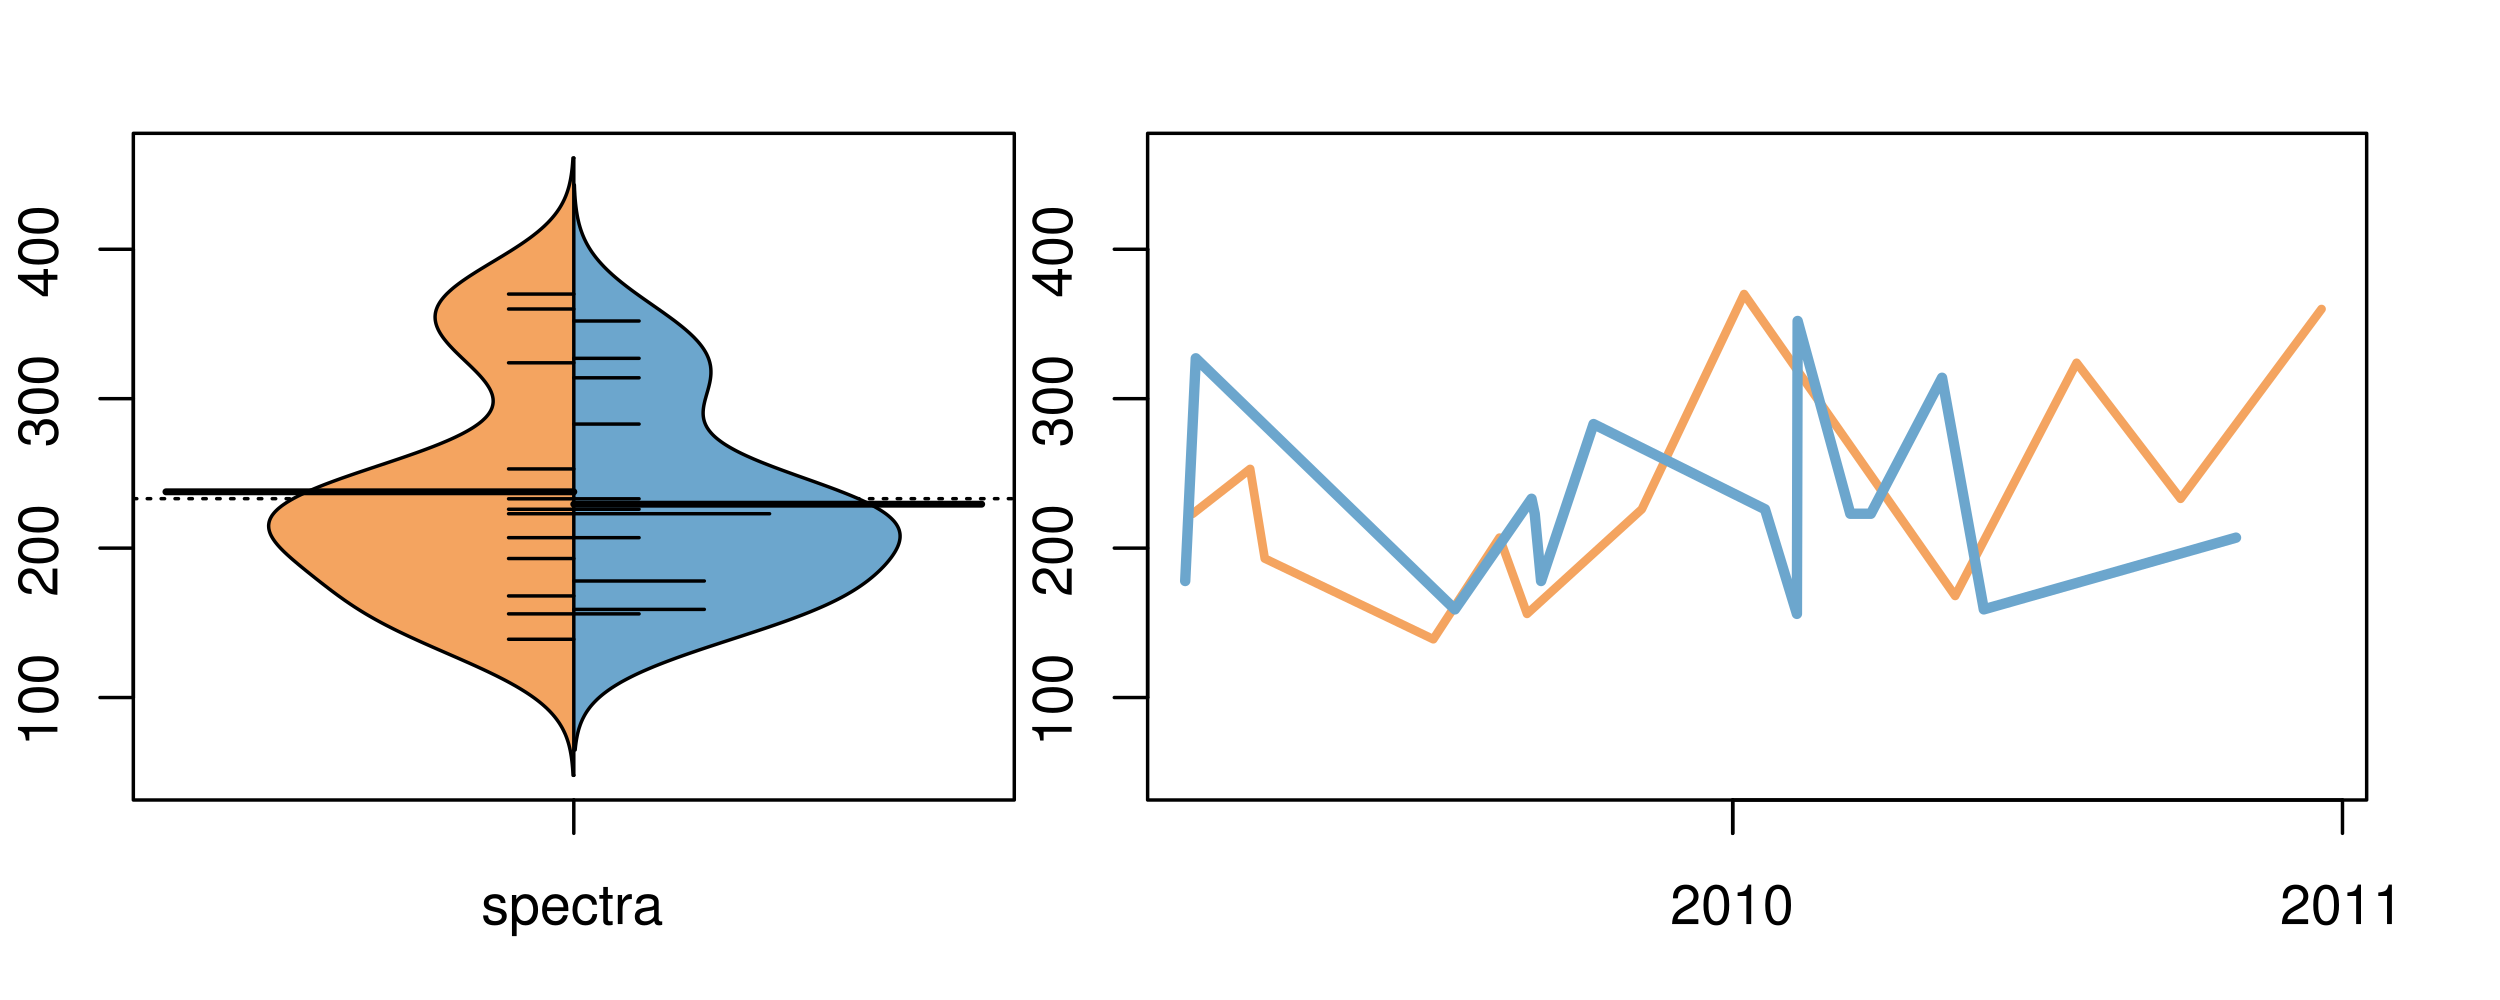 <?xml version="1.0" encoding="UTF-8"?>
<svg xmlns="http://www.w3.org/2000/svg" xmlns:xlink="http://www.w3.org/1999/xlink" width="540pt" height="216pt" viewBox="0 0 540 216" version="1.1">
<defs>
<g>
<symbol overflow="visible" id="glyph0-0">
<path style="stroke:none;" d="M -6.062 -3.109 L 0 -3.109 L 0 -4.156 L -8.516 -4.156 L -8.516 -3.469 C -7.203 -3.094 -7.016 -2.859 -6.812 -1.219 L -6.062 -1.219 Z M -6.062 -3.109 "/>
</symbol>
<symbol overflow="visible" id="glyph0-1">
<path style="stroke:none;" d="M -8.516 -3.297 C -8.516 -2.516 -8.156 -1.781 -7.578 -1.344 C -6.828 -0.797 -5.688 -0.516 -4.109 -0.516 C -1.25 -0.516 0.281 -1.469 0.281 -3.297 C 0.281 -5.094 -1.25 -6.078 -4.047 -6.078 C -5.703 -6.078 -6.797 -5.812 -7.578 -5.25 C -8.172 -4.812 -8.516 -4.109 -8.516 -3.297 Z M -7.578 -3.297 C -7.578 -4.438 -6.422 -5 -4.141 -5 C -1.734 -5 -0.594 -4.453 -0.594 -3.281 C -0.594 -2.156 -1.781 -1.594 -4.109 -1.594 C -6.438 -1.594 -7.578 -2.156 -7.578 -3.297 Z M -7.578 -3.297 "/>
</symbol>
<symbol overflow="visible" id="glyph0-2">
<path style="stroke:none;" d="M -1.047 -6.078 L -1.047 -1.594 C -1.734 -1.703 -2.188 -2.094 -2.797 -3.125 L -3.438 -4.328 C -4.094 -5.516 -4.969 -6.125 -6.016 -6.125 C -6.719 -6.125 -7.375 -5.844 -7.844 -5.344 C -8.297 -4.844 -8.516 -4.219 -8.516 -3.406 C -8.516 -2.328 -8.125 -1.531 -7.406 -1.062 C -6.953 -0.75 -6.422 -0.625 -5.562 -0.594 L -5.562 -1.656 C -6.125 -1.688 -6.484 -1.766 -6.75 -1.906 C -7.266 -2.188 -7.578 -2.734 -7.578 -3.375 C -7.578 -4.328 -6.906 -5.047 -5.984 -5.047 C -5.312 -5.047 -4.734 -4.656 -4.312 -3.906 L -3.688 -2.797 C -2.672 -1.016 -1.875 -0.5 0 -0.406 L 0 -6.078 Z M -1.047 -6.078 "/>
</symbol>
<symbol overflow="visible" id="glyph0-3">
<path style="stroke:none;" d="M -3.906 -2.656 L -3.906 -3.234 C -3.906 -4.391 -3.391 -4.984 -2.359 -4.984 C -1.297 -4.984 -0.656 -4.328 -0.656 -3.234 C -0.656 -2.078 -1.234 -1.516 -2.469 -1.438 L -2.469 -0.391 C -1.781 -0.438 -1.344 -0.547 -0.953 -0.75 C -0.141 -1.188 0.281 -2.031 0.281 -3.188 C 0.281 -4.938 -0.766 -6.078 -2.375 -6.078 C -3.453 -6.078 -4.062 -5.656 -4.406 -4.625 C -4.719 -5.422 -5.312 -5.812 -6.172 -5.812 C -7.625 -5.812 -8.516 -4.844 -8.516 -3.234 C -8.516 -1.516 -7.578 -0.594 -5.766 -0.562 L -5.766 -1.625 C -6.281 -1.625 -6.562 -1.688 -6.828 -1.812 C -7.297 -2.047 -7.578 -2.578 -7.578 -3.234 C -7.578 -4.172 -7.031 -4.734 -6.125 -4.734 C -5.531 -4.734 -5.172 -4.531 -4.984 -4.062 C -4.859 -3.766 -4.812 -3.391 -4.797 -2.656 Z M -3.906 -2.656 "/>
</symbol>
<symbol overflow="visible" id="glyph0-4">
<path style="stroke:none;" d="M -2.047 -3.922 L 0 -3.922 L 0 -4.984 L -2.047 -4.984 L -2.047 -6.234 L -2.984 -6.234 L -2.984 -4.984 L -8.516 -4.984 L -8.516 -4.203 L -3.156 -0.344 L -2.047 -0.344 Z M -2.984 -3.922 L -2.984 -1.266 L -6.703 -3.922 Z M -2.984 -3.922 "/>
</symbol>
<symbol overflow="visible" id="glyph0-5">
<path style="stroke:none;" d="M -8.75 -5.938 L -8.75 -4.938 L -5.5 -4.938 C -6.125 -4.531 -6.469 -3.859 -6.469 -3.016 C -6.469 -1.375 -5.156 -0.312 -3.156 -0.312 C -1.031 -0.312 0.281 -1.359 0.281 -3.047 C 0.281 -3.906 -0.047 -4.516 -0.828 -5.047 L 0 -5.047 L 0 -5.938 Z M -5.531 -3.188 C -5.531 -4.266 -4.578 -4.938 -3.078 -4.938 C -1.625 -4.938 -0.656 -4.25 -0.656 -3.188 C -0.656 -2.094 -1.625 -1.359 -3.094 -1.359 C -4.562 -1.359 -5.531 -2.094 -5.531 -3.188 Z M -5.531 -3.188 "/>
</symbol>
<symbol overflow="visible" id="glyph0-6">
<path style="stroke:none;" d="M -6.281 -3.094 L -6.281 -2.047 L -7.266 -2.047 C -7.688 -2.047 -7.906 -2.297 -7.906 -2.75 C -7.906 -2.828 -7.906 -2.875 -7.891 -3.094 L -8.719 -3.094 C -8.766 -2.875 -8.781 -2.734 -8.781 -2.531 C -8.781 -1.609 -8.25 -1.062 -7.359 -1.062 L -6.281 -1.062 L -6.281 -0.219 L -5.469 -0.219 L -5.469 -1.062 L 0 -1.062 L 0 -2.047 L -5.469 -2.047 L -5.469 -3.094 Z M -6.281 -3.094 "/>
</symbol>
<symbol overflow="visible" id="glyph0-7">
<path style="stroke:none;" d="M 1.516 -6.938 L 1.516 0.266 L 2.109 0.266 L 2.109 -6.938 Z M 1.516 -6.938 "/>
</symbol>
<symbol overflow="visible" id="glyph0-8">
<path style="stroke:none;" d="M -6.469 -3.266 C -6.469 -1.5 -5.203 -0.438 -3.094 -0.438 C -0.984 -0.438 0.281 -1.484 0.281 -3.281 C 0.281 -5.047 -0.984 -6.125 -3.047 -6.125 C -5.219 -6.125 -6.469 -5.078 -6.469 -3.266 Z M -5.547 -3.281 C -5.547 -4.406 -4.625 -5.078 -3.062 -5.078 C -1.578 -5.078 -0.641 -4.375 -0.641 -3.281 C -0.641 -2.156 -1.578 -1.469 -3.094 -1.469 C -4.609 -1.469 -5.547 -2.156 -5.547 -3.281 Z M -5.547 -3.281 "/>
</symbol>
<symbol overflow="visible" id="glyph0-9">
<path style="stroke:none;" d="M -8.75 -1.828 L -8.75 -0.812 L 0 -0.812 L 0 -1.828 Z M -8.75 -1.828 "/>
</symbol>
<symbol overflow="visible" id="glyph0-10">
<path style="stroke:none;" d="M -1.25 -2.297 L -1.25 -1.047 L 0 -1.047 L 0 -2.297 Z M -1.25 -2.297 "/>
</symbol>
<symbol overflow="visible" id="glyph0-11">
<path style="stroke:none;" d="M -8.516 -5.719 L -8.516 -1.312 L -3.875 -0.688 L -3.875 -1.656 C -4.469 -2.141 -4.672 -2.562 -4.672 -3.219 C -4.672 -4.359 -3.891 -5.078 -2.625 -5.078 C -1.406 -5.078 -0.656 -4.375 -0.656 -3.219 C -0.656 -2.297 -1.125 -1.734 -2.094 -1.469 L -2.094 -0.422 C -1.391 -0.562 -1.062 -0.688 -0.75 -0.938 C -0.094 -1.422 0.281 -2.281 0.281 -3.234 C 0.281 -4.953 -0.969 -6.156 -2.766 -6.156 C -4.453 -6.156 -5.609 -5.047 -5.609 -3.406 C -5.609 -2.812 -5.453 -2.328 -5.094 -1.844 L -7.469 -2.172 L -7.469 -5.719 Z M -8.516 -5.719 "/>
</symbol>
<symbol overflow="visible" id="glyph0-12">
<path style="stroke:none;" d="M 0 -3.422 L -6.281 -5.828 L -6.281 -4.703 L -1.188 -2.922 L -6.281 -1.25 L -6.281 -0.125 L 0 -2.328 Z M 0 -3.422 "/>
</symbol>
<symbol overflow="visible" id="glyph0-13">
<path style="stroke:none;" d="M -0.594 -6.422 C -0.562 -6.312 -0.562 -6.266 -0.562 -6.203 C -0.562 -5.859 -0.75 -5.656 -1.062 -5.656 L -4.75 -5.656 C -5.875 -5.656 -6.469 -4.844 -6.469 -3.297 C -6.469 -2.391 -6.203 -1.625 -5.734 -1.219 C -5.406 -0.922 -5.047 -0.797 -4.422 -0.781 L -4.422 -1.781 C -5.203 -1.875 -5.547 -2.328 -5.547 -3.266 C -5.547 -4.156 -5.203 -4.672 -4.609 -4.672 L -4.344 -4.672 C -3.922 -4.672 -3.75 -4.422 -3.641 -3.625 C -3.469 -2.203 -3.422 -1.984 -3.266 -1.609 C -2.969 -0.875 -2.406 -0.5 -1.578 -0.5 C -0.438 -0.5 0.281 -1.297 0.281 -2.562 C 0.281 -3.359 0 -4 -0.641 -4.703 C -0.016 -4.781 0.281 -5.094 0.281 -5.734 C 0.281 -5.938 0.25 -6.094 0.172 -6.422 Z M -1.984 -4.672 C -1.641 -4.672 -1.438 -4.578 -1.156 -4.266 C -0.797 -3.859 -0.594 -3.375 -0.594 -2.781 C -0.594 -2 -0.969 -1.547 -1.609 -1.547 C -2.266 -1.547 -2.609 -1.984 -2.766 -3.062 C -2.906 -4.109 -2.953 -4.328 -3.109 -4.672 Z M -1.984 -4.672 "/>
</symbol>
<symbol overflow="visible" id="glyph0-14">
<path style="stroke:none;" d="M 0 -5.781 L -6.281 -5.781 L -6.281 -4.781 L -2.719 -4.781 C -1.438 -4.781 -0.594 -4.109 -0.594 -3.078 C -0.594 -2.281 -1.078 -1.781 -1.844 -1.781 L -6.281 -1.781 L -6.281 -0.781 L -1.438 -0.781 C -0.391 -0.781 0.281 -1.562 0.281 -2.781 C 0.281 -3.703 -0.047 -4.297 -0.875 -4.891 L 0 -4.891 Z M 0 -5.781 "/>
</symbol>
<symbol overflow="visible" id="glyph0-15">
<path style="stroke:none;" d="M -2.812 -6.156 C -3.766 -6.156 -4.344 -6.078 -4.812 -5.906 C -5.844 -5.5 -6.469 -4.531 -6.469 -3.359 C -6.469 -1.609 -5.125 -0.484 -3.062 -0.484 C -1 -0.484 0.281 -1.578 0.281 -3.344 C 0.281 -4.781 -0.547 -5.766 -1.906 -6.031 L -1.906 -5.016 C -1.078 -4.734 -0.641 -4.172 -0.641 -3.375 C -0.641 -2.734 -0.938 -2.203 -1.469 -1.859 C -1.828 -1.625 -2.188 -1.531 -2.812 -1.531 Z M -3.625 -1.547 C -4.781 -1.625 -5.547 -2.344 -5.547 -3.344 C -5.547 -4.328 -4.734 -5.094 -3.703 -5.094 C -3.672 -5.094 -3.641 -5.094 -3.625 -5.078 Z M -3.625 -1.547 "/>
</symbol>
<symbol overflow="visible" id="glyph1-0">
<path style="stroke:none;" d="M 5.25 -4.531 C 5.25 -5.766 4.422 -6.469 2.969 -6.469 C 1.516 -6.469 0.562 -5.719 0.562 -4.547 C 0.562 -3.562 1.062 -3.094 2.562 -2.734 L 3.484 -2.516 C 4.188 -2.344 4.469 -2.094 4.469 -1.625 C 4.469 -1.047 3.875 -0.641 3 -0.641 C 2.453 -0.641 2 -0.797 1.75 -1.062 C 1.594 -1.25 1.531 -1.422 1.469 -1.875 L 0.406 -1.875 C 0.453 -0.422 1.266 0.281 2.922 0.281 C 4.5 0.281 5.516 -0.5 5.516 -1.719 C 5.516 -2.656 4.984 -3.172 3.734 -3.469 L 2.766 -3.703 C 1.953 -3.891 1.609 -4.156 1.609 -4.594 C 1.609 -5.172 2.125 -5.547 2.938 -5.547 C 3.75 -5.547 4.172 -5.203 4.203 -4.531 Z M 5.25 -4.531 "/>
</symbol>
<symbol overflow="visible" id="glyph1-1">
<path style="stroke:none;" d="M 0.641 2.609 L 1.656 2.609 L 1.656 -0.656 C 2.188 -0.016 2.766 0.281 3.594 0.281 C 5.203 0.281 6.281 -1.031 6.281 -3.031 C 6.281 -5.141 5.25 -6.469 3.578 -6.469 C 2.719 -6.469 2.047 -6.078 1.578 -5.344 L 1.578 -6.281 L 0.641 -6.281 Z M 3.406 -5.531 C 4.516 -5.531 5.234 -4.562 5.234 -3.062 C 5.234 -1.625 4.5 -0.656 3.406 -0.656 C 2.359 -0.656 1.656 -1.625 1.656 -3.094 C 1.656 -4.578 2.359 -5.531 3.406 -5.531 Z M 3.406 -5.531 "/>
</symbol>
<symbol overflow="visible" id="glyph1-2">
<path style="stroke:none;" d="M 6.156 -2.812 C 6.156 -3.766 6.078 -4.344 5.906 -4.812 C 5.5 -5.844 4.531 -6.469 3.359 -6.469 C 1.609 -6.469 0.484 -5.125 0.484 -3.062 C 0.484 -1 1.578 0.281 3.344 0.281 C 4.781 0.281 5.766 -0.547 6.031 -1.906 L 5.016 -1.906 C 4.734 -1.078 4.172 -0.641 3.375 -0.641 C 2.734 -0.641 2.203 -0.938 1.859 -1.469 C 1.625 -1.828 1.531 -2.188 1.531 -2.812 Z M 1.547 -3.625 C 1.625 -4.781 2.344 -5.547 3.344 -5.547 C 4.328 -5.547 5.094 -4.734 5.094 -3.703 C 5.094 -3.672 5.094 -3.641 5.078 -3.625 Z M 1.547 -3.625 "/>
</symbol>
<symbol overflow="visible" id="glyph1-3">
<path style="stroke:none;" d="M 5.656 -4.172 C 5.609 -4.781 5.469 -5.188 5.234 -5.531 C 4.797 -6.125 4.047 -6.469 3.172 -6.469 C 1.469 -6.469 0.375 -5.125 0.375 -3.031 C 0.375 -1.016 1.453 0.281 3.156 0.281 C 4.656 0.281 5.609 -0.625 5.719 -2.156 L 4.719 -2.156 C 4.547 -1.156 4.031 -0.641 3.188 -0.641 C 2.078 -0.641 1.422 -1.547 1.422 -3.031 C 1.422 -4.609 2.062 -5.547 3.156 -5.547 C 4 -5.547 4.531 -5.047 4.641 -4.172 Z M 5.656 -4.172 "/>
</symbol>
<symbol overflow="visible" id="glyph1-4">
<path style="stroke:none;" d="M 3.047 -6.281 L 2.016 -6.281 L 2.016 -8.016 L 1.016 -8.016 L 1.016 -6.281 L 0.172 -6.281 L 0.172 -5.469 L 1.016 -5.469 L 1.016 -0.719 C 1.016 -0.078 1.453 0.281 2.234 0.281 C 2.469 0.281 2.719 0.25 3.047 0.188 L 3.047 -0.641 C 2.922 -0.609 2.766 -0.594 2.562 -0.594 C 2.141 -0.594 2.016 -0.719 2.016 -1.156 L 2.016 -5.469 L 3.047 -5.469 Z M 3.047 -6.281 "/>
</symbol>
<symbol overflow="visible" id="glyph1-5">
<path style="stroke:none;" d="M 0.828 -6.281 L 0.828 0 L 1.844 0 L 1.844 -3.266 C 1.844 -4.156 2.062 -4.75 2.547 -5.094 C 2.859 -5.328 3.156 -5.406 3.859 -5.406 L 3.859 -6.438 C 3.688 -6.453 3.594 -6.469 3.469 -6.469 C 2.812 -6.469 2.328 -6.078 1.75 -5.141 L 1.75 -6.281 Z M 0.828 -6.281 "/>
</symbol>
<symbol overflow="visible" id="glyph1-6">
<path style="stroke:none;" d="M 6.422 -0.594 C 6.312 -0.562 6.266 -0.562 6.203 -0.562 C 5.859 -0.562 5.656 -0.75 5.656 -1.062 L 5.656 -4.75 C 5.656 -5.875 4.844 -6.469 3.297 -6.469 C 2.391 -6.469 1.625 -6.203 1.219 -5.734 C 0.922 -5.406 0.797 -5.047 0.781 -4.422 L 1.781 -4.422 C 1.875 -5.203 2.328 -5.547 3.266 -5.547 C 4.156 -5.547 4.672 -5.203 4.672 -4.609 L 4.672 -4.344 C 4.672 -3.922 4.422 -3.75 3.625 -3.641 C 2.203 -3.469 1.984 -3.422 1.609 -3.266 C 0.875 -2.969 0.5 -2.406 0.5 -1.578 C 0.5 -0.438 1.297 0.281 2.562 0.281 C 3.359 0.281 4 0 4.703 -0.641 C 4.781 -0.016 5.094 0.281 5.734 0.281 C 5.938 0.281 6.094 0.25 6.422 0.172 Z M 4.672 -1.984 C 4.672 -1.641 4.578 -1.438 4.266 -1.156 C 3.859 -0.797 3.375 -0.594 2.781 -0.594 C 2 -0.594 1.547 -0.969 1.547 -1.609 C 1.547 -2.266 1.984 -2.609 3.062 -2.766 C 4.109 -2.906 4.328 -2.953 4.672 -3.109 Z M 4.672 -1.984 "/>
</symbol>
<symbol overflow="visible" id="glyph1-7">
<path style="stroke:none;" d="M 6.078 -1.047 L 1.594 -1.047 C 1.703 -1.734 2.094 -2.188 3.125 -2.797 L 4.328 -3.438 C 5.516 -4.094 6.125 -4.969 6.125 -6.016 C 6.125 -6.719 5.844 -7.375 5.344 -7.844 C 4.844 -8.297 4.219 -8.516 3.406 -8.516 C 2.328 -8.516 1.531 -8.125 1.062 -7.406 C 0.75 -6.953 0.625 -6.422 0.594 -5.562 L 1.656 -5.562 C 1.688 -6.125 1.766 -6.484 1.906 -6.75 C 2.188 -7.266 2.734 -7.578 3.375 -7.578 C 4.328 -7.578 5.047 -6.906 5.047 -5.984 C 5.047 -5.312 4.656 -4.734 3.906 -4.312 L 2.797 -3.688 C 1.016 -2.672 0.5 -1.875 0.406 0 L 6.078 0 Z M 6.078 -1.047 "/>
</symbol>
<symbol overflow="visible" id="glyph1-8">
<path style="stroke:none;" d="M 3.297 -8.516 C 2.516 -8.516 1.781 -8.156 1.344 -7.578 C 0.797 -6.828 0.516 -5.688 0.516 -4.109 C 0.516 -1.25 1.469 0.281 3.297 0.281 C 5.094 0.281 6.078 -1.25 6.078 -4.047 C 6.078 -5.703 5.812 -6.797 5.25 -7.578 C 4.812 -8.172 4.109 -8.516 3.297 -8.516 Z M 3.297 -7.578 C 4.438 -7.578 5 -6.422 5 -4.141 C 5 -1.734 4.453 -0.594 3.281 -0.594 C 2.156 -0.594 1.594 -1.781 1.594 -4.109 C 1.594 -6.438 2.156 -7.578 3.297 -7.578 Z M 3.297 -7.578 "/>
</symbol>
<symbol overflow="visible" id="glyph1-9">
<path style="stroke:none;" d="M 3.109 -6.062 L 3.109 0 L 4.156 0 L 4.156 -8.516 L 3.469 -8.516 C 3.094 -7.203 2.859 -7.016 1.219 -6.812 L 1.219 -6.062 Z M 3.109 -6.062 "/>
</symbol>
</g>
<clipPath id="clip1">
  <path d="M 28.801 28.801 L 220.086 28.801 L 220.086 173.801 L 28.801 173.801 Z M 28.801 28.801 "/>
</clipPath>
<clipPath id="clip2">
  <path d="M 247.887 28.801 L 512.199 28.801 L 512.199 173.801 L 247.887 173.801 Z M 247.887 28.801 "/>
</clipPath>
<clipPath id="clip3">
  <path d="M 233.484 14.398 L 526.598 14.398 L 526.598 188.199 L 233.484 188.199 Z M 233.484 14.398 "/>
</clipPath>
<clipPath id="clip4">
  <path d="M 247.887 28.801 L 512.199 28.801 L 512.199 173.801 L 247.887 173.801 Z M 247.887 28.801 "/>
</clipPath>
</defs>
<g id="surface971">
<path style="fill:none;stroke-width:0.75;stroke-linecap:round;stroke-linejoin:round;stroke:rgb(0%,0%,0%);stroke-opacity:1;stroke-miterlimit:10;" d="M 28.801 172.801 L 219.086 172.801 L 219.086 28.801 L 28.801 28.801 L 28.801 172.801 "/>
<path style="fill:none;stroke-width:0.75;stroke-linecap:round;stroke-linejoin:round;stroke:rgb(0%,0%,0%);stroke-opacity:1;stroke-miterlimit:10;" d="M 28.801 150.668 L 28.801 53.84 "/>
<path style="fill:none;stroke-width:0.75;stroke-linecap:round;stroke-linejoin:round;stroke:rgb(0%,0%,0%);stroke-opacity:1;stroke-miterlimit:10;" d="M 28.801 150.668 L 21.602 150.668 "/>
<path style="fill:none;stroke-width:0.75;stroke-linecap:round;stroke-linejoin:round;stroke:rgb(0%,0%,0%);stroke-opacity:1;stroke-miterlimit:10;" d="M 28.801 118.391 L 21.602 118.391 "/>
<path style="fill:none;stroke-width:0.75;stroke-linecap:round;stroke-linejoin:round;stroke:rgb(0%,0%,0%);stroke-opacity:1;stroke-miterlimit:10;" d="M 28.801 86.113 L 21.602 86.113 "/>
<path style="fill:none;stroke-width:0.75;stroke-linecap:round;stroke-linejoin:round;stroke:rgb(0%,0%,0%);stroke-opacity:1;stroke-miterlimit:10;" d="M 28.801 53.84 L 21.602 53.84 "/>
<g style="fill:rgb(0%,0%,0%);fill-opacity:1;">
  <use xlink:href="#glyph0-0" x="12.396" y="161.168"/>
  <use xlink:href="#glyph0-1" x="12.396" y="154.496"/>
  <use xlink:href="#glyph0-1" x="12.396" y="147.824"/>
</g>
<g style="fill:rgb(0%,0%,0%);fill-opacity:1;">
  <use xlink:href="#glyph0-2" x="12.396" y="128.891"/>
  <use xlink:href="#glyph0-1" x="12.396" y="122.219"/>
  <use xlink:href="#glyph0-1" x="12.396" y="115.547"/>
</g>
<g style="fill:rgb(0%,0%,0%);fill-opacity:1;">
  <use xlink:href="#glyph0-3" x="12.396" y="96.613"/>
  <use xlink:href="#glyph0-1" x="12.396" y="89.941"/>
  <use xlink:href="#glyph0-1" x="12.396" y="83.27"/>
</g>
<g style="fill:rgb(0%,0%,0%);fill-opacity:1;">
  <use xlink:href="#glyph0-4" x="12.396" y="64.34"/>
  <use xlink:href="#glyph0-1" x="12.396" y="57.668"/>
  <use xlink:href="#glyph0-1" x="12.396" y="50.996"/>
</g>
<path style="fill:none;stroke-width:0.75;stroke-linecap:round;stroke-linejoin:round;stroke:rgb(0%,0%,0%);stroke-opacity:1;stroke-miterlimit:10;" d="M 123.941 172.801 L 123.941 172.801 "/>
<path style="fill:none;stroke-width:0.75;stroke-linecap:round;stroke-linejoin:round;stroke:rgb(0%,0%,0%);stroke-opacity:1;stroke-miterlimit:10;" d="M 123.941 172.801 L 123.941 180 "/>
<g style="fill:rgb(0%,0%,0%);fill-opacity:1;">
  <use xlink:href="#glyph1-0" x="103.941" y="199.596"/>
  <use xlink:href="#glyph1-1" x="109.941" y="199.596"/>
  <use xlink:href="#glyph1-2" x="116.613" y="199.596"/>
  <use xlink:href="#glyph1-3" x="123.285" y="199.596"/>
  <use xlink:href="#glyph1-4" x="129.285" y="199.596"/>
  <use xlink:href="#glyph1-5" x="132.621" y="199.596"/>
  <use xlink:href="#glyph1-6" x="136.617" y="199.596"/>
</g>
<g clip-path="url(#clip1)" clip-rule="nonzero">
<path style="fill:none;stroke-width:0.75;stroke-linecap:round;stroke-linejoin:round;stroke:rgb(0%,0%,0%);stroke-opacity:1;stroke-dasharray:0.75,2.25;stroke-miterlimit:10;" d="M 28.801 107.715 L 219.086 107.715 "/>
<path style=" stroke:none;fill-rule:nonzero;fill:rgb(95.686%,64.314%,37.647%);fill-opacity:1;" d="M 123.941 34.133 L 123.758 34.133 L 123.727 34.656 L 123.707 34.918 L 123.688 35.176 L 123.668 35.438 L 123.621 35.961 L 123.594 36.223 L 123.566 36.48 L 123.473 37.266 L 123.434 37.523 L 123.398 37.785 L 123.312 38.309 L 123.266 38.57 L 123.219 38.828 L 123.109 39.352 L 123.051 39.613 L 122.988 39.875 L 122.926 40.133 L 122.855 40.395 L 122.781 40.656 L 122.703 40.918 L 122.621 41.18 L 122.535 41.438 L 122.445 41.699 L 122.25 42.223 L 122.145 42.484 L 122.031 42.742 L 121.918 43.004 L 121.793 43.266 L 121.664 43.527 L 121.531 43.789 L 121.391 44.047 L 121.246 44.309 L 121.094 44.57 L 120.934 44.832 L 120.77 45.094 L 120.594 45.352 L 120.414 45.613 L 120.23 45.875 L 119.832 46.398 L 119.621 46.656 L 119.402 46.918 L 119.18 47.18 L 118.945 47.441 L 118.707 47.703 L 118.461 47.961 L 118.203 48.223 L 117.938 48.484 L 117.664 48.746 L 117.383 49.008 L 117.098 49.266 L 116.801 49.527 L 116.496 49.789 L 116.188 50.051 L 115.863 50.312 L 115.535 50.57 L 115.203 50.832 L 114.859 51.094 L 114.512 51.355 L 114.152 51.617 L 113.789 51.875 L 113.422 52.137 L 113.043 52.398 L 112.66 52.66 L 112.27 52.922 L 111.875 53.18 L 111.477 53.441 L 111.07 53.703 L 110.25 54.227 L 109.828 54.484 L 109.41 54.746 L 108.559 55.27 L 108.129 55.527 L 107.695 55.789 L 107.266 56.051 L 106.832 56.312 L 106.395 56.574 L 105.961 56.832 L 105.527 57.094 L 104.238 57.879 L 103.812 58.137 L 102.969 58.66 L 102.555 58.922 L 102.145 59.184 L 101.742 59.441 L 101.34 59.703 L 100.949 59.965 L 100.562 60.227 L 100.184 60.488 L 99.812 60.746 L 99.449 61.008 L 99.094 61.27 L 98.75 61.531 L 98.414 61.793 L 98.086 62.051 L 97.773 62.312 L 97.469 62.574 L 97.176 62.836 L 96.895 63.098 L 96.621 63.355 L 96.363 63.617 L 96.121 63.879 L 95.883 64.141 L 95.664 64.402 L 95.457 64.66 L 95.262 64.922 L 95.082 65.184 L 94.914 65.445 L 94.762 65.707 L 94.621 65.965 L 94.492 66.227 L 94.383 66.488 L 94.285 66.75 L 94.195 67.012 L 94.129 67.27 L 94.07 67.531 L 94.027 67.793 L 94 68.055 L 93.98 68.316 L 93.98 68.574 L 93.992 68.836 L 94.012 69.098 L 94.051 69.359 L 94.102 69.621 L 94.16 69.879 L 94.238 70.141 L 94.32 70.402 L 94.422 70.664 L 94.531 70.926 L 94.648 71.184 L 94.781 71.445 L 94.922 71.707 L 95.074 71.969 L 95.238 72.23 L 95.406 72.488 L 95.586 72.75 L 95.777 73.012 L 95.973 73.273 L 96.18 73.531 L 96.391 73.793 L 96.609 74.055 L 97.07 74.578 L 97.309 74.836 L 97.801 75.359 L 98.055 75.621 L 98.312 75.883 L 98.574 76.141 L 98.84 76.402 L 99.648 77.188 L 99.922 77.445 L 100.195 77.707 L 100.473 77.969 L 101.02 78.492 L 101.293 78.75 L 101.832 79.273 L 102.363 79.797 L 102.621 80.055 L 102.879 80.316 L 103.379 80.84 L 103.621 81.102 L 103.852 81.359 L 104.082 81.621 L 104.305 81.883 L 104.727 82.406 L 104.922 82.664 L 105.109 82.926 L 105.289 83.188 L 105.457 83.449 L 105.617 83.711 L 105.766 83.969 L 105.898 84.23 L 106.023 84.492 L 106.133 84.754 L 106.23 85.016 L 106.32 85.273 L 106.387 85.535 L 106.441 85.797 L 106.488 86.059 L 106.512 86.32 L 106.523 86.578 L 106.52 86.84 L 106.496 87.102 L 106.461 87.363 L 106.402 87.625 L 106.332 87.883 L 106.246 88.145 L 106.133 88.406 L 106.008 88.668 L 105.863 88.93 L 105.699 89.188 L 105.52 89.449 L 105.316 89.711 L 105.094 89.973 L 104.859 90.234 L 104.594 90.492 L 104.316 90.754 L 104.02 91.016 L 103.699 91.277 L 103.363 91.539 L 103.004 91.797 L 102.625 92.059 L 102.234 92.32 L 101.812 92.582 L 101.379 92.84 L 100.926 93.102 L 100.449 93.363 L 99.961 93.625 L 99.453 93.887 L 98.922 94.145 L 98.383 94.406 L 97.82 94.668 L 97.242 94.93 L 96.648 95.191 L 96.035 95.449 L 95.41 95.711 L 94.773 95.973 L 94.117 96.234 L 93.453 96.496 L 92.77 96.754 L 92.078 97.016 L 91.375 97.277 L 90.656 97.539 L 89.934 97.801 L 89.199 98.059 L 88.457 98.32 L 87.707 98.582 L 86.949 98.844 L 86.184 99.105 L 85.418 99.363 L 84.645 99.625 L 83.867 99.887 L 82.305 100.41 L 81.523 100.668 L 79.961 101.191 L 78.406 101.715 L 77.637 101.973 L 76.867 102.234 L 76.105 102.496 L 75.352 102.758 L 74.602 103.02 L 73.863 103.277 L 73.133 103.539 L 72.414 103.801 L 71.703 104.062 L 71.004 104.324 L 70.32 104.582 L 69.648 104.844 L 68.988 105.105 L 68.348 105.367 L 67.715 105.629 L 67.105 105.887 L 66.508 106.148 L 65.926 106.41 L 65.371 106.672 L 64.828 106.934 L 64.301 107.191 L 63.801 107.453 L 63.316 107.715 L 62.852 107.977 L 62.41 108.238 L 61.984 108.496 L 61.586 108.758 L 61.203 109.02 L 60.84 109.281 L 60.508 109.543 L 60.191 109.801 L 59.898 110.062 L 59.629 110.324 L 59.375 110.586 L 59.152 110.844 L 58.945 111.105 L 58.754 111.367 L 58.598 111.629 L 58.453 111.891 L 58.332 112.148 L 58.234 112.41 L 58.152 112.672 L 58.094 112.934 L 58.055 113.195 L 58.027 113.453 L 58.031 113.715 L 58.047 113.977 L 58.078 114.238 L 58.133 114.5 L 58.199 114.758 L 58.281 115.02 L 58.383 115.281 L 58.496 115.543 L 58.629 115.805 L 58.773 116.062 L 58.93 116.324 L 59.102 116.586 L 59.285 116.848 L 59.477 117.109 L 59.684 117.367 L 59.898 117.629 L 60.125 117.891 L 60.359 118.152 L 60.602 118.414 L 60.855 118.672 L 61.113 118.934 L 61.379 119.195 L 61.934 119.719 L 62.219 119.977 L 62.508 120.238 L 62.801 120.5 L 63.098 120.762 L 63.402 121.023 L 63.707 121.281 L 64.324 121.805 L 64.637 122.066 L 64.953 122.328 L 65.27 122.586 L 65.91 123.109 L 66.559 123.633 L 66.883 123.891 L 67.207 124.152 L 68.191 124.938 L 68.52 125.195 L 69.516 125.98 L 69.852 126.242 L 70.188 126.5 L 71.207 127.285 L 71.551 127.547 L 71.898 127.805 L 72.602 128.328 L 72.957 128.59 L 73.316 128.848 L 73.68 129.109 L 74.414 129.633 L 74.793 129.895 L 75.172 130.152 L 75.555 130.414 L 76.344 130.938 L 76.742 131.199 L 77.152 131.457 L 77.562 131.719 L 77.984 131.98 L 78.41 132.242 L 78.84 132.504 L 79.277 132.762 L 79.723 133.023 L 80.176 133.285 L 80.637 133.547 L 81.102 133.809 L 81.574 134.066 L 82.055 134.328 L 82.539 134.59 L 83.035 134.852 L 83.535 135.113 L 84.043 135.371 L 84.559 135.633 L 85.078 135.895 L 85.605 136.156 L 86.141 136.418 L 86.68 136.676 L 87.227 136.938 L 87.777 137.199 L 88.332 137.461 L 88.898 137.723 L 89.465 137.98 L 90.035 138.242 L 91.191 138.766 L 91.777 139.027 L 92.363 139.285 L 93.543 139.809 L 94.141 140.07 L 94.734 140.332 L 95.332 140.59 L 96.527 141.113 L 97.129 141.375 L 97.727 141.637 L 98.32 141.895 L 98.918 142.156 L 99.512 142.418 L 100.691 142.941 L 101.277 143.199 L 102.441 143.723 L 103.016 143.984 L 103.582 144.246 L 104.148 144.504 L 104.707 144.766 L 105.262 145.027 L 105.809 145.289 L 106.348 145.551 L 106.883 145.809 L 107.41 146.07 L 108.441 146.594 L 108.941 146.852 L 109.438 147.113 L 109.926 147.375 L 110.402 147.637 L 110.871 147.898 L 111.332 148.156 L 111.781 148.418 L 112.223 148.68 L 112.652 148.941 L 113.074 149.203 L 113.488 149.461 L 113.891 149.723 L 114.285 149.984 L 114.668 150.246 L 115.039 150.508 L 115.402 150.766 L 115.754 151.027 L 116.098 151.289 L 116.434 151.551 L 116.754 151.812 L 117.066 152.07 L 117.371 152.332 L 117.664 152.594 L 117.953 152.855 L 118.227 153.117 L 118.492 153.375 L 118.75 153.637 L 118.996 153.898 L 119.234 154.16 L 119.465 154.422 L 119.684 154.68 L 119.898 154.941 L 120.102 155.203 L 120.301 155.465 L 120.488 155.727 L 120.668 155.984 L 120.844 156.246 L 121.008 156.508 L 121.168 156.77 L 121.32 157.031 L 121.465 157.289 L 121.602 157.551 L 121.734 157.812 L 121.859 158.074 L 121.98 158.336 L 122.098 158.594 L 122.309 159.117 L 122.406 159.379 L 122.5 159.641 L 122.586 159.898 L 122.672 160.16 L 122.828 160.684 L 122.898 160.945 L 122.965 161.203 L 123.027 161.465 L 123.145 161.988 L 123.199 162.25 L 123.246 162.508 L 123.297 162.77 L 123.383 163.293 L 123.422 163.555 L 123.457 163.812 L 123.492 164.074 L 123.555 164.598 L 123.582 164.855 L 123.609 165.117 L 123.68 165.902 L 123.699 166.16 L 123.719 166.422 L 123.766 167.207 L 123.781 167.465 L 123.941 167.465 Z M 123.941 34.133 "/>
<path style="fill:none;stroke-width:0.75;stroke-linecap:round;stroke-linejoin:round;stroke:rgb(0%,0%,0%);stroke-opacity:1;stroke-miterlimit:10;" d="M 123.941 34.133 L 123.758 34.133 L 123.727 34.656 L 123.707 34.918 L 123.688 35.176 L 123.668 35.438 L 123.621 35.961 L 123.594 36.223 L 123.566 36.48 L 123.473 37.266 L 123.434 37.523 L 123.398 37.785 L 123.312 38.309 L 123.266 38.57 L 123.219 38.828 L 123.109 39.352 L 123.051 39.613 L 122.988 39.875 L 122.926 40.133 L 122.855 40.395 L 122.781 40.656 L 122.703 40.918 L 122.621 41.18 L 122.535 41.438 L 122.445 41.699 L 122.25 42.223 L 122.145 42.484 L 122.031 42.742 L 121.918 43.004 L 121.793 43.266 L 121.664 43.527 L 121.531 43.789 L 121.391 44.047 L 121.246 44.309 L 121.094 44.57 L 120.934 44.832 L 120.77 45.094 L 120.594 45.352 L 120.414 45.613 L 120.23 45.875 L 119.832 46.398 L 119.621 46.656 L 119.402 46.918 L 119.18 47.18 L 118.945 47.441 L 118.707 47.703 L 118.461 47.961 L 118.203 48.223 L 117.938 48.484 L 117.664 48.746 L 117.383 49.008 L 117.098 49.266 L 116.801 49.527 L 116.496 49.789 L 116.188 50.051 L 115.863 50.312 L 115.535 50.57 L 115.203 50.832 L 114.859 51.094 L 114.512 51.355 L 114.152 51.617 L 113.789 51.875 L 113.422 52.137 L 113.043 52.398 L 112.66 52.66 L 112.27 52.922 L 111.875 53.18 L 111.477 53.441 L 111.07 53.703 L 110.25 54.227 L 109.828 54.484 L 109.41 54.746 L 108.559 55.27 L 108.129 55.527 L 107.695 55.789 L 107.266 56.051 L 106.832 56.312 L 106.395 56.574 L 105.961 56.832 L 105.527 57.094 L 104.238 57.879 L 103.812 58.137 L 102.969 58.66 L 102.555 58.922 L 102.145 59.184 L 101.742 59.441 L 101.34 59.703 L 100.949 59.965 L 100.562 60.227 L 100.184 60.488 L 99.812 60.746 L 99.449 61.008 L 99.094 61.27 L 98.75 61.531 L 98.414 61.793 L 98.086 62.051 L 97.773 62.312 L 97.469 62.574 L 97.176 62.836 L 96.895 63.098 L 96.621 63.355 L 96.363 63.617 L 96.121 63.879 L 95.883 64.141 L 95.664 64.402 L 95.457 64.66 L 95.262 64.922 L 95.082 65.184 L 94.914 65.445 L 94.762 65.707 L 94.621 65.965 L 94.492 66.227 L 94.383 66.488 L 94.285 66.75 L 94.195 67.012 L 94.129 67.27 L 94.07 67.531 L 94.027 67.793 L 94 68.055 L 93.98 68.316 L 93.98 68.574 L 93.992 68.836 L 94.012 69.098 L 94.051 69.359 L 94.102 69.621 L 94.16 69.879 L 94.238 70.141 L 94.32 70.402 L 94.422 70.664 L 94.531 70.926 L 94.648 71.184 L 94.781 71.445 L 94.922 71.707 L 95.074 71.969 L 95.238 72.23 L 95.406 72.488 L 95.586 72.75 L 95.777 73.012 L 95.973 73.273 L 96.18 73.531 L 96.391 73.793 L 96.609 74.055 L 97.07 74.578 L 97.309 74.836 L 97.801 75.359 L 98.055 75.621 L 98.312 75.883 L 98.574 76.141 L 98.84 76.402 L 99.648 77.188 L 99.922 77.445 L 100.195 77.707 L 100.473 77.969 L 101.02 78.492 L 101.293 78.75 L 101.832 79.273 L 102.363 79.797 L 102.621 80.055 L 102.879 80.316 L 103.379 80.84 L 103.621 81.102 L 103.852 81.359 L 104.082 81.621 L 104.305 81.883 L 104.727 82.406 L 104.922 82.664 L 105.109 82.926 L 105.289 83.188 L 105.457 83.449 L 105.617 83.711 L 105.766 83.969 L 105.898 84.23 L 106.023 84.492 L 106.133 84.754 L 106.23 85.016 L 106.32 85.273 L 106.387 85.535 L 106.441 85.797 L 106.488 86.059 L 106.512 86.32 L 106.523 86.578 L 106.52 86.84 L 106.496 87.102 L 106.461 87.363 L 106.402 87.625 L 106.332 87.883 L 106.246 88.145 L 106.133 88.406 L 106.008 88.668 L 105.863 88.93 L 105.699 89.188 L 105.52 89.449 L 105.316 89.711 L 105.094 89.973 L 104.859 90.234 L 104.594 90.492 L 104.316 90.754 L 104.02 91.016 L 103.699 91.277 L 103.363 91.539 L 103.004 91.797 L 102.625 92.059 L 102.234 92.32 L 101.812 92.582 L 101.379 92.84 L 100.926 93.102 L 100.449 93.363 L 99.961 93.625 L 99.453 93.887 L 98.922 94.145 L 98.383 94.406 L 97.82 94.668 L 97.242 94.93 L 96.648 95.191 L 96.035 95.449 L 95.41 95.711 L 94.773 95.973 L 94.117 96.234 L 93.453 96.496 L 92.77 96.754 L 92.078 97.016 L 91.375 97.277 L 90.656 97.539 L 89.934 97.801 L 89.199 98.059 L 88.457 98.32 L 87.707 98.582 L 86.949 98.844 L 86.184 99.105 L 85.418 99.363 L 84.645 99.625 L 83.867 99.887 L 82.305 100.41 L 81.523 100.668 L 79.961 101.191 L 78.406 101.715 L 77.637 101.973 L 76.867 102.234 L 76.105 102.496 L 75.352 102.758 L 74.602 103.02 L 73.863 103.277 L 73.133 103.539 L 72.414 103.801 L 71.703 104.062 L 71.004 104.324 L 70.32 104.582 L 69.648 104.844 L 68.988 105.105 L 68.348 105.367 L 67.715 105.629 L 67.105 105.887 L 66.508 106.148 L 65.926 106.41 L 65.371 106.672 L 64.828 106.934 L 64.301 107.191 L 63.801 107.453 L 63.316 107.715 L 62.852 107.977 L 62.41 108.238 L 61.984 108.496 L 61.586 108.758 L 61.203 109.02 L 60.84 109.281 L 60.508 109.543 L 60.191 109.801 L 59.898 110.062 L 59.629 110.324 L 59.375 110.586 L 59.152 110.844 L 58.945 111.105 L 58.754 111.367 L 58.598 111.629 L 58.453 111.891 L 58.332 112.148 L 58.234 112.41 L 58.152 112.672 L 58.094 112.934 L 58.055 113.195 L 58.027 113.453 L 58.031 113.715 L 58.047 113.977 L 58.078 114.238 L 58.133 114.5 L 58.199 114.758 L 58.281 115.02 L 58.383 115.281 L 58.496 115.543 L 58.629 115.805 L 58.773 116.062 L 58.93 116.324 L 59.102 116.586 L 59.285 116.848 L 59.477 117.109 L 59.684 117.367 L 59.898 117.629 L 60.125 117.891 L 60.359 118.152 L 60.602 118.414 L 60.855 118.672 L 61.113 118.934 L 61.379 119.195 L 61.934 119.719 L 62.219 119.977 L 62.508 120.238 L 62.801 120.5 L 63.098 120.762 L 63.402 121.023 L 63.707 121.281 L 64.324 121.805 L 64.637 122.066 L 64.953 122.328 L 65.27 122.586 L 65.91 123.109 L 66.559 123.633 L 66.883 123.891 L 67.207 124.152 L 68.191 124.938 L 68.52 125.195 L 69.516 125.98 L 69.852 126.242 L 70.188 126.5 L 71.207 127.285 L 71.551 127.547 L 71.898 127.805 L 72.602 128.328 L 72.957 128.59 L 73.316 128.848 L 73.68 129.109 L 74.414 129.633 L 74.793 129.895 L 75.172 130.152 L 75.555 130.414 L 76.344 130.938 L 76.742 131.199 L 77.152 131.457 L 77.562 131.719 L 77.984 131.98 L 78.41 132.242 L 78.84 132.504 L 79.277 132.762 L 79.723 133.023 L 80.176 133.285 L 80.637 133.547 L 81.102 133.809 L 81.574 134.066 L 82.055 134.328 L 82.539 134.59 L 83.035 134.852 L 83.535 135.113 L 84.043 135.371 L 84.559 135.633 L 85.078 135.895 L 85.605 136.156 L 86.141 136.418 L 86.68 136.676 L 87.227 136.938 L 87.777 137.199 L 88.332 137.461 L 88.898 137.723 L 89.465 137.98 L 90.035 138.242 L 91.191 138.766 L 91.777 139.027 L 92.363 139.285 L 93.543 139.809 L 94.141 140.07 L 94.734 140.332 L 95.332 140.59 L 96.527 141.113 L 97.129 141.375 L 97.727 141.637 L 98.32 141.895 L 98.918 142.156 L 99.512 142.418 L 100.691 142.941 L 101.277 143.199 L 102.441 143.723 L 103.016 143.984 L 103.582 144.246 L 104.148 144.504 L 104.707 144.766 L 105.262 145.027 L 105.809 145.289 L 106.348 145.551 L 106.883 145.809 L 107.41 146.07 L 108.441 146.594 L 108.941 146.852 L 109.438 147.113 L 109.926 147.375 L 110.402 147.637 L 110.871 147.898 L 111.332 148.156 L 111.781 148.418 L 112.223 148.68 L 112.652 148.941 L 113.074 149.203 L 113.488 149.461 L 113.891 149.723 L 114.285 149.984 L 114.668 150.246 L 115.039 150.508 L 115.402 150.766 L 115.754 151.027 L 116.098 151.289 L 116.434 151.551 L 116.754 151.812 L 117.066 152.07 L 117.371 152.332 L 117.664 152.594 L 117.953 152.855 L 118.227 153.117 L 118.492 153.375 L 118.75 153.637 L 118.996 153.898 L 119.234 154.16 L 119.465 154.422 L 119.684 154.68 L 119.898 154.941 L 120.102 155.203 L 120.301 155.465 L 120.488 155.727 L 120.668 155.984 L 120.844 156.246 L 121.008 156.508 L 121.168 156.77 L 121.32 157.031 L 121.465 157.289 L 121.602 157.551 L 121.734 157.812 L 121.859 158.074 L 121.98 158.336 L 122.098 158.594 L 122.309 159.117 L 122.406 159.379 L 122.5 159.641 L 122.586 159.898 L 122.672 160.16 L 122.828 160.684 L 122.898 160.945 L 122.965 161.203 L 123.027 161.465 L 123.145 161.988 L 123.199 162.25 L 123.246 162.508 L 123.297 162.77 L 123.383 163.293 L 123.422 163.555 L 123.457 163.812 L 123.492 164.074 L 123.555 164.598 L 123.582 164.855 L 123.609 165.117 L 123.68 165.902 L 123.699 166.16 L 123.719 166.422 L 123.766 167.207 L 123.781 167.465 L 123.941 167.465 "/>
<path style=" stroke:none;fill-rule:nonzero;fill:rgb(42.353%,65.098%,80.392%);fill-opacity:1;" d="M 123.941 161.98 L 124.234 161.98 L 124.254 161.742 L 124.281 161.504 L 124.305 161.262 L 124.332 161.023 L 124.426 160.309 L 124.465 160.07 L 124.5 159.832 L 124.543 159.59 L 124.586 159.352 L 124.68 158.875 L 124.73 158.637 L 124.785 158.398 L 124.844 158.16 L 124.906 157.918 L 124.969 157.68 L 125.039 157.441 L 125.113 157.203 L 125.191 156.965 L 125.355 156.488 L 125.449 156.25 L 125.543 156.008 L 125.645 155.77 L 125.75 155.531 L 125.859 155.293 L 126.102 154.816 L 126.23 154.578 L 126.367 154.336 L 126.508 154.098 L 126.656 153.859 L 126.812 153.621 L 126.977 153.383 L 127.148 153.145 L 127.324 152.906 L 127.512 152.664 L 127.707 152.426 L 127.91 152.188 L 128.125 151.949 L 128.344 151.711 L 128.574 151.473 L 128.812 151.234 L 129.059 150.992 L 129.32 150.754 L 129.586 150.516 L 129.863 150.277 L 130.152 150.039 L 130.449 149.801 L 130.762 149.562 L 131.082 149.324 L 131.414 149.082 L 131.758 148.844 L 132.105 148.605 L 132.477 148.367 L 132.852 148.129 L 133.238 147.891 L 133.641 147.652 L 134.047 147.41 L 134.473 147.172 L 134.91 146.934 L 135.355 146.695 L 135.816 146.457 L 136.281 146.219 L 136.766 145.98 L 137.262 145.738 L 137.766 145.5 L 138.285 145.262 L 138.812 145.023 L 139.352 144.785 L 139.906 144.547 L 140.465 144.309 L 141.043 144.066 L 141.625 143.828 L 142.219 143.59 L 142.824 143.352 L 143.438 143.113 L 144.066 142.875 L 144.699 142.637 L 145.34 142.398 L 145.992 142.156 L 146.652 141.918 L 147.32 141.68 L 147.996 141.441 L 148.68 141.203 L 149.371 140.965 L 150.066 140.727 L 150.77 140.484 L 151.477 140.246 L 152.188 140.008 L 153.625 139.531 L 154.348 139.293 L 155.074 139.055 L 155.805 138.812 L 156.535 138.574 L 157.27 138.336 L 158 138.098 L 159.469 137.621 L 160.199 137.383 L 160.93 137.141 L 162.383 136.664 L 163.105 136.426 L 163.824 136.188 L 165.254 135.711 L 165.957 135.473 L 166.656 135.23 L 167.352 134.992 L 168.039 134.754 L 168.719 134.516 L 169.391 134.277 L 170.059 134.039 L 170.715 133.801 L 171.363 133.559 L 172.008 133.32 L 172.637 133.082 L 173.258 132.844 L 173.871 132.605 L 174.473 132.367 L 175.066 132.129 L 175.645 131.887 L 176.219 131.648 L 176.781 131.41 L 177.328 131.172 L 177.871 130.934 L 178.398 130.695 L 178.914 130.457 L 179.426 130.215 L 179.918 129.977 L 180.406 129.738 L 180.879 129.5 L 181.344 129.262 L 181.797 129.023 L 182.238 128.785 L 182.672 128.547 L 183.094 128.305 L 183.504 128.066 L 183.91 127.828 L 184.297 127.59 L 184.68 127.352 L 185.055 127.113 L 185.418 126.875 L 185.777 126.633 L 186.121 126.395 L 186.457 126.156 L 186.789 125.918 L 187.109 125.68 L 187.426 125.441 L 187.73 125.203 L 188.027 124.961 L 188.32 124.723 L 188.883 124.246 L 189.152 124.008 L 189.418 123.77 L 189.676 123.531 L 189.93 123.289 L 190.176 123.051 L 190.414 122.812 L 190.648 122.574 L 190.879 122.336 L 191.102 122.098 L 191.316 121.859 L 191.527 121.621 L 191.734 121.379 L 191.934 121.141 L 192.125 120.902 L 192.312 120.664 L 192.496 120.426 L 192.668 120.188 L 192.836 119.949 L 192.996 119.707 L 193.152 119.469 L 193.301 119.23 L 193.438 118.992 L 193.57 118.754 L 193.691 118.516 L 193.809 118.277 L 193.918 118.035 L 194.012 117.797 L 194.102 117.559 L 194.18 117.32 L 194.246 117.082 L 194.305 116.844 L 194.348 116.605 L 194.387 116.363 L 194.41 116.125 L 194.418 115.887 L 194.418 115.648 L 194.402 115.41 L 194.375 115.172 L 194.332 114.934 L 194.273 114.695 L 194.207 114.453 L 194.117 114.215 L 194.016 113.977 L 193.902 113.738 L 193.766 113.5 L 193.621 113.262 L 193.453 113.023 L 193.27 112.781 L 193.074 112.543 L 192.855 112.305 L 192.621 112.066 L 192.371 111.828 L 192.102 111.59 L 191.82 111.352 L 191.512 111.109 L 191.195 110.871 L 190.855 110.633 L 190.5 110.395 L 190.129 110.156 L 189.734 109.918 L 189.328 109.68 L 188.91 109.441 L 188.465 109.199 L 188.012 108.961 L 187.539 108.723 L 187.051 108.484 L 186.551 108.246 L 186.031 108.008 L 185.504 107.77 L 184.961 107.527 L 184.402 107.289 L 183.836 107.051 L 183.25 106.812 L 182.66 106.574 L 182.059 106.336 L 181.441 106.098 L 180.824 105.855 L 180.191 105.617 L 179.555 105.379 L 178.91 105.141 L 177.605 104.664 L 176.941 104.426 L 176.277 104.184 L 174.941 103.707 L 173.598 103.23 L 172.93 102.992 L 172.258 102.754 L 171.59 102.516 L 170.926 102.273 L 169.605 101.797 L 168.953 101.559 L 168.309 101.32 L 167.668 101.082 L 167.035 100.844 L 166.41 100.602 L 165.789 100.363 L 165.184 100.125 L 164.586 99.887 L 163.996 99.648 L 163.422 99.41 L 162.855 99.172 L 162.305 98.93 L 161.762 98.691 L 161.23 98.453 L 160.719 98.215 L 160.215 97.977 L 159.73 97.738 L 159.258 97.5 L 158.793 97.258 L 158.355 97.02 L 157.922 96.781 L 157.508 96.543 L 157.113 96.305 L 156.723 96.066 L 156.359 95.828 L 156.008 95.59 L 155.672 95.348 L 155.352 95.109 L 155.043 94.871 L 154.754 94.633 L 154.48 94.395 L 154.219 94.156 L 153.977 93.918 L 153.746 93.676 L 153.535 93.438 L 153.336 93.199 L 153.148 92.961 L 152.98 92.723 L 152.82 92.484 L 152.676 92.246 L 152.547 92.004 L 152.426 91.766 L 152.324 91.527 L 152.23 91.289 L 152.148 91.051 L 152.082 90.812 L 152.02 90.574 L 151.973 90.332 L 151.934 90.094 L 151.906 89.855 L 151.887 89.617 L 151.875 89.379 L 151.875 89.141 L 151.879 88.902 L 151.895 88.664 L 151.914 88.422 L 151.941 88.184 L 151.973 87.945 L 152.012 87.707 L 152.055 87.469 L 152.156 86.992 L 152.211 86.75 L 152.27 86.512 L 152.332 86.273 L 152.598 85.32 L 152.668 85.078 L 152.738 84.84 L 152.805 84.602 L 152.875 84.363 L 152.941 84.125 L 153.004 83.887 L 153.07 83.648 L 153.129 83.406 L 153.188 83.168 L 153.297 82.691 L 153.344 82.453 L 153.43 81.977 L 153.465 81.738 L 153.496 81.496 L 153.52 81.258 L 153.539 81.02 L 153.555 80.781 L 153.562 80.543 L 153.562 80.305 L 153.559 80.066 L 153.547 79.824 L 153.531 79.586 L 153.477 79.109 L 153.438 78.871 L 153.336 78.395 L 153.273 78.152 L 153.203 77.914 L 153.129 77.676 L 153.043 77.438 L 152.949 77.199 L 152.848 76.961 L 152.738 76.723 L 152.625 76.48 L 152.367 76.004 L 152.223 75.766 L 152.074 75.527 L 151.918 75.289 L 151.754 75.051 L 151.582 74.812 L 151.398 74.57 L 151.211 74.332 L 151.016 74.094 L 150.812 73.855 L 150.602 73.617 L 150.383 73.379 L 150.156 73.141 L 149.93 72.898 L 149.688 72.66 L 149.441 72.422 L 149.191 72.184 L 148.934 71.945 L 148.668 71.707 L 148.398 71.469 L 148.121 71.227 L 147.84 70.988 L 147.555 70.75 L 147.262 70.512 L 146.965 70.273 L 146.664 70.035 L 146.359 69.797 L 146.047 69.555 L 145.734 69.316 L 145.418 69.078 L 145.094 68.84 L 144.773 68.602 L 144.445 68.363 L 143.781 67.887 L 143.449 67.645 L 143.113 67.406 L 141.754 66.453 L 141.41 66.215 L 141.07 65.973 L 140.727 65.734 L 140.387 65.496 L 140.043 65.258 L 139.023 64.543 L 138.684 64.301 L 138.012 63.824 L 137.348 63.348 L 137.02 63.109 L 136.371 62.633 L 136.051 62.391 L 135.418 61.914 L 135.109 61.676 L 134.5 61.199 L 134.199 60.961 L 133.906 60.719 L 133.613 60.48 L 133.043 60.004 L 132.766 59.766 L 132.492 59.527 L 132.223 59.289 L 131.961 59.047 L 131.699 58.809 L 131.445 58.57 L 131.195 58.332 L 130.953 58.094 L 130.477 57.617 L 130.25 57.375 L 130.027 57.137 L 129.809 56.898 L 129.594 56.66 L 129.383 56.422 L 128.984 55.945 L 128.789 55.707 L 128.602 55.465 L 128.418 55.227 L 128.242 54.988 L 127.898 54.512 L 127.578 54.035 L 127.426 53.793 L 127.277 53.555 L 127.133 53.316 L 126.859 52.84 L 126.73 52.602 L 126.605 52.363 L 126.484 52.121 L 126.367 51.883 L 126.254 51.645 L 126.145 51.406 L 125.941 50.93 L 125.844 50.691 L 125.75 50.449 L 125.66 50.211 L 125.578 49.973 L 125.492 49.734 L 125.414 49.496 L 125.266 49.02 L 125.199 48.781 L 125.129 48.539 L 125.066 48.301 L 124.949 47.824 L 124.84 47.348 L 124.789 47.109 L 124.742 46.867 L 124.695 46.629 L 124.652 46.391 L 124.535 45.676 L 124.5 45.438 L 124.469 45.195 L 124.406 44.719 L 124.324 44.004 L 124.301 43.766 L 124.277 43.523 L 124.258 43.285 L 124.234 43.047 L 124.215 42.809 L 124.199 42.57 L 124.18 42.332 L 124.164 42.094 L 124.152 41.855 L 124.137 41.613 L 124.125 41.375 L 124.109 41.137 L 124.098 40.898 L 124.09 40.66 L 124.078 40.422 L 124.07 40.184 L 124.059 39.941 L 123.941 39.941 Z M 123.941 161.98 "/>
<path style="fill:none;stroke-width:0.75;stroke-linecap:round;stroke-linejoin:round;stroke:rgb(0%,0%,0%);stroke-opacity:1;stroke-miterlimit:10;" d="M 123.941 161.98 L 124.234 161.98 L 124.254 161.742 L 124.281 161.504 L 124.305 161.262 L 124.332 161.023 L 124.426 160.309 L 124.465 160.07 L 124.5 159.832 L 124.543 159.59 L 124.586 159.352 L 124.68 158.875 L 124.73 158.637 L 124.785 158.398 L 124.844 158.16 L 124.906 157.918 L 124.969 157.68 L 125.039 157.441 L 125.113 157.203 L 125.191 156.965 L 125.355 156.488 L 125.449 156.25 L 125.543 156.008 L 125.645 155.77 L 125.75 155.531 L 125.859 155.293 L 126.102 154.816 L 126.23 154.578 L 126.367 154.336 L 126.508 154.098 L 126.656 153.859 L 126.812 153.621 L 126.977 153.383 L 127.148 153.145 L 127.324 152.906 L 127.512 152.664 L 127.707 152.426 L 127.91 152.188 L 128.125 151.949 L 128.344 151.711 L 128.574 151.473 L 128.812 151.234 L 129.059 150.992 L 129.32 150.754 L 129.586 150.516 L 129.863 150.277 L 130.152 150.039 L 130.449 149.801 L 130.762 149.562 L 131.082 149.324 L 131.414 149.082 L 131.758 148.844 L 132.105 148.605 L 132.477 148.367 L 132.852 148.129 L 133.238 147.891 L 133.641 147.652 L 134.047 147.41 L 134.473 147.172 L 134.91 146.934 L 135.355 146.695 L 135.816 146.457 L 136.281 146.219 L 136.766 145.98 L 137.262 145.738 L 137.766 145.5 L 138.285 145.262 L 138.812 145.023 L 139.352 144.785 L 139.906 144.547 L 140.465 144.309 L 141.043 144.066 L 141.625 143.828 L 142.219 143.59 L 142.824 143.352 L 143.438 143.113 L 144.066 142.875 L 144.699 142.637 L 145.34 142.398 L 145.992 142.156 L 146.652 141.918 L 147.32 141.68 L 147.996 141.441 L 148.68 141.203 L 149.371 140.965 L 150.066 140.727 L 150.77 140.484 L 151.477 140.246 L 152.188 140.008 L 153.625 139.531 L 154.348 139.293 L 155.074 139.055 L 155.805 138.812 L 156.535 138.574 L 157.27 138.336 L 158 138.098 L 159.469 137.621 L 160.199 137.383 L 160.93 137.141 L 162.383 136.664 L 163.105 136.426 L 163.824 136.188 L 165.254 135.711 L 165.957 135.473 L 166.656 135.23 L 167.352 134.992 L 168.039 134.754 L 168.719 134.516 L 169.391 134.277 L 170.059 134.039 L 170.715 133.801 L 171.363 133.559 L 172.008 133.32 L 172.637 133.082 L 173.258 132.844 L 173.871 132.605 L 174.473 132.367 L 175.066 132.129 L 175.645 131.887 L 176.219 131.648 L 176.781 131.41 L 177.328 131.172 L 177.871 130.934 L 178.398 130.695 L 178.914 130.457 L 179.426 130.215 L 179.918 129.977 L 180.406 129.738 L 180.879 129.5 L 181.344 129.262 L 181.797 129.023 L 182.238 128.785 L 182.672 128.547 L 183.094 128.305 L 183.504 128.066 L 183.91 127.828 L 184.297 127.59 L 184.68 127.352 L 185.055 127.113 L 185.418 126.875 L 185.777 126.633 L 186.121 126.395 L 186.457 126.156 L 186.789 125.918 L 187.109 125.68 L 187.426 125.441 L 187.73 125.203 L 188.027 124.961 L 188.32 124.723 L 188.883 124.246 L 189.152 124.008 L 189.418 123.77 L 189.676 123.531 L 189.93 123.289 L 190.176 123.051 L 190.414 122.812 L 190.648 122.574 L 190.879 122.336 L 191.102 122.098 L 191.316 121.859 L 191.527 121.621 L 191.734 121.379 L 191.934 121.141 L 192.125 120.902 L 192.312 120.664 L 192.496 120.426 L 192.668 120.188 L 192.836 119.949 L 192.996 119.707 L 193.152 119.469 L 193.301 119.23 L 193.438 118.992 L 193.57 118.754 L 193.691 118.516 L 193.809 118.277 L 193.918 118.035 L 194.012 117.797 L 194.102 117.559 L 194.18 117.32 L 194.246 117.082 L 194.305 116.844 L 194.348 116.605 L 194.387 116.363 L 194.41 116.125 L 194.418 115.887 L 194.418 115.648 L 194.402 115.41 L 194.375 115.172 L 194.332 114.934 L 194.273 114.695 L 194.207 114.453 L 194.117 114.215 L 194.016 113.977 L 193.902 113.738 L 193.766 113.5 L 193.621 113.262 L 193.453 113.023 L 193.27 112.781 L 193.074 112.543 L 192.855 112.305 L 192.621 112.066 L 192.371 111.828 L 192.102 111.59 L 191.82 111.352 L 191.512 111.109 L 191.195 110.871 L 190.855 110.633 L 190.5 110.395 L 190.129 110.156 L 189.734 109.918 L 189.328 109.68 L 188.91 109.441 L 188.465 109.199 L 188.012 108.961 L 187.539 108.723 L 187.051 108.484 L 186.551 108.246 L 186.031 108.008 L 185.504 107.77 L 184.961 107.527 L 184.402 107.289 L 183.836 107.051 L 183.25 106.812 L 182.66 106.574 L 182.059 106.336 L 181.441 106.098 L 180.824 105.855 L 180.191 105.617 L 179.555 105.379 L 178.91 105.141 L 177.605 104.664 L 176.941 104.426 L 176.277 104.184 L 174.941 103.707 L 173.598 103.23 L 172.93 102.992 L 172.258 102.754 L 171.59 102.516 L 170.926 102.273 L 169.605 101.797 L 168.953 101.559 L 168.309 101.32 L 167.668 101.082 L 167.035 100.844 L 166.41 100.602 L 165.789 100.363 L 165.184 100.125 L 164.586 99.887 L 163.996 99.648 L 163.422 99.41 L 162.855 99.172 L 162.305 98.93 L 161.762 98.691 L 161.23 98.453 L 160.719 98.215 L 160.215 97.977 L 159.73 97.738 L 159.258 97.5 L 158.793 97.258 L 158.355 97.02 L 157.922 96.781 L 157.508 96.543 L 157.113 96.305 L 156.723 96.066 L 156.359 95.828 L 156.008 95.59 L 155.672 95.348 L 155.352 95.109 L 155.043 94.871 L 154.754 94.633 L 154.48 94.395 L 154.219 94.156 L 153.977 93.918 L 153.746 93.676 L 153.535 93.438 L 153.336 93.199 L 153.148 92.961 L 152.98 92.723 L 152.82 92.484 L 152.676 92.246 L 152.547 92.004 L 152.426 91.766 L 152.324 91.527 L 152.23 91.289 L 152.148 91.051 L 152.082 90.812 L 152.02 90.574 L 151.973 90.332 L 151.934 90.094 L 151.906 89.855 L 151.887 89.617 L 151.875 89.379 L 151.875 89.141 L 151.879 88.902 L 151.895 88.664 L 151.914 88.422 L 151.941 88.184 L 151.973 87.945 L 152.012 87.707 L 152.055 87.469 L 152.156 86.992 L 152.211 86.75 L 152.27 86.512 L 152.332 86.273 L 152.598 85.32 L 152.668 85.078 L 152.738 84.84 L 152.805 84.602 L 152.875 84.363 L 152.941 84.125 L 153.004 83.887 L 153.07 83.648 L 153.129 83.406 L 153.188 83.168 L 153.297 82.691 L 153.344 82.453 L 153.43 81.977 L 153.465 81.738 L 153.496 81.496 L 153.52 81.258 L 153.539 81.02 L 153.555 80.781 L 153.562 80.543 L 153.562 80.305 L 153.559 80.066 L 153.547 79.824 L 153.531 79.586 L 153.477 79.109 L 153.438 78.871 L 153.336 78.395 L 153.273 78.152 L 153.203 77.914 L 153.129 77.676 L 153.043 77.438 L 152.949 77.199 L 152.848 76.961 L 152.738 76.723 L 152.625 76.48 L 152.367 76.004 L 152.223 75.766 L 152.074 75.527 L 151.918 75.289 L 151.754 75.051 L 151.582 74.812 L 151.398 74.57 L 151.211 74.332 L 151.016 74.094 L 150.812 73.855 L 150.602 73.617 L 150.383 73.379 L 150.156 73.141 L 149.93 72.898 L 149.688 72.66 L 149.441 72.422 L 149.191 72.184 L 148.934 71.945 L 148.668 71.707 L 148.398 71.469 L 148.121 71.227 L 147.84 70.988 L 147.555 70.75 L 147.262 70.512 L 146.965 70.273 L 146.664 70.035 L 146.359 69.797 L 146.047 69.555 L 145.734 69.316 L 145.418 69.078 L 145.094 68.84 L 144.773 68.602 L 144.445 68.363 L 143.781 67.887 L 143.449 67.645 L 143.113 67.406 L 141.754 66.453 L 141.41 66.215 L 141.07 65.973 L 140.727 65.734 L 140.387 65.496 L 140.043 65.258 L 139.023 64.543 L 138.684 64.301 L 138.012 63.824 L 137.348 63.348 L 137.02 63.109 L 136.371 62.633 L 136.051 62.391 L 135.418 61.914 L 135.109 61.676 L 134.5 61.199 L 134.199 60.961 L 133.906 60.719 L 133.613 60.48 L 133.043 60.004 L 132.766 59.766 L 132.492 59.527 L 132.223 59.289 L 131.961 59.047 L 131.699 58.809 L 131.445 58.57 L 131.195 58.332 L 130.953 58.094 L 130.477 57.617 L 130.25 57.375 L 130.027 57.137 L 129.809 56.898 L 129.594 56.66 L 129.383 56.422 L 128.984 55.945 L 128.789 55.707 L 128.602 55.465 L 128.418 55.227 L 128.242 54.988 L 127.898 54.512 L 127.578 54.035 L 127.426 53.793 L 127.277 53.555 L 127.133 53.316 L 126.859 52.84 L 126.73 52.602 L 126.605 52.363 L 126.484 52.121 L 126.367 51.883 L 126.254 51.645 L 126.145 51.406 L 125.941 50.93 L 125.844 50.691 L 125.75 50.449 L 125.66 50.211 L 125.578 49.973 L 125.492 49.734 L 125.414 49.496 L 125.266 49.02 L 125.199 48.781 L 125.129 48.539 L 125.066 48.301 L 124.949 47.824 L 124.84 47.348 L 124.789 47.109 L 124.742 46.867 L 124.695 46.629 L 124.652 46.391 L 124.535 45.676 L 124.5 45.438 L 124.469 45.195 L 124.406 44.719 L 124.324 44.004 L 124.301 43.766 L 124.277 43.523 L 124.258 43.285 L 124.234 43.047 L 124.215 42.809 L 124.199 42.57 L 124.18 42.332 L 124.164 42.094 L 124.152 41.855 L 124.137 41.613 L 124.125 41.375 L 124.109 41.137 L 124.098 40.898 L 124.09 40.66 L 124.078 40.422 L 124.07 40.184 L 124.059 39.941 L 123.941 39.941 "/>
<path style="fill:none;stroke-width:1.5;stroke-linecap:round;stroke-linejoin:round;stroke:rgb(0%,0%,0%);stroke-opacity:1;stroke-miterlimit:10;" d="M 35.848 106.234 L 123.941 106.234 "/>
<path style="fill:none;stroke-width:1.5;stroke-linecap:round;stroke-linejoin:round;stroke:rgb(0%,0%,0%);stroke-opacity:1;stroke-miterlimit:10;" d="M 123.941 108.902 L 212.039 108.902 "/>
<path style="fill:none;stroke-width:0.75;stroke-linecap:round;stroke-linejoin:round;stroke:rgb(0%,0%,0%);stroke-opacity:1;stroke-miterlimit:10;" d="M 109.848 138.078 L 123.941 138.078 "/>
<path style="fill:none;stroke-width:0.75;stroke-linecap:round;stroke-linejoin:round;stroke:rgb(0%,0%,0%);stroke-opacity:1;stroke-miterlimit:10;" d="M 109.848 132.594 L 123.941 132.594 "/>
<path style="fill:none;stroke-width:0.75;stroke-linecap:round;stroke-linejoin:round;stroke:rgb(0%,0%,0%);stroke-opacity:1;stroke-miterlimit:10;" d="M 109.848 128.719 L 123.941 128.719 "/>
<path style="fill:none;stroke-width:0.75;stroke-linecap:round;stroke-linejoin:round;stroke:rgb(0%,0%,0%);stroke-opacity:1;stroke-miterlimit:10;" d="M 109.848 120.648 L 123.941 120.648 "/>
<path style="fill:none;stroke-width:0.75;stroke-linecap:round;stroke-linejoin:round;stroke:rgb(0%,0%,0%);stroke-opacity:1;stroke-miterlimit:10;" d="M 109.848 116.133 L 123.941 116.133 "/>
<path style="fill:none;stroke-width:0.75;stroke-linecap:round;stroke-linejoin:round;stroke:rgb(0%,0%,0%);stroke-opacity:1;stroke-miterlimit:10;" d="M 109.848 110.969 L 123.941 110.969 "/>
<path style="fill:none;stroke-width:0.75;stroke-linecap:round;stroke-linejoin:round;stroke:rgb(0%,0%,0%);stroke-opacity:1;stroke-miterlimit:10;" d="M 109.848 110 L 123.941 110 "/>
<path style="fill:none;stroke-width:0.75;stroke-linecap:round;stroke-linejoin:round;stroke:rgb(0%,0%,0%);stroke-opacity:1;stroke-miterlimit:10;" d="M 109.848 107.738 L 123.941 107.738 "/>
<path style="fill:none;stroke-width:0.75;stroke-linecap:round;stroke-linejoin:round;stroke:rgb(0%,0%,0%);stroke-opacity:1;stroke-miterlimit:10;" d="M 109.848 101.285 L 123.941 101.285 "/>
<path style="fill:none;stroke-width:0.75;stroke-linecap:round;stroke-linejoin:round;stroke:rgb(0%,0%,0%);stroke-opacity:1;stroke-miterlimit:10;" d="M 109.848 78.367 L 123.941 78.367 "/>
<path style="fill:none;stroke-width:0.75;stroke-linecap:round;stroke-linejoin:round;stroke:rgb(0%,0%,0%);stroke-opacity:1;stroke-miterlimit:10;" d="M 109.848 66.75 L 123.941 66.75 "/>
<path style="fill:none;stroke-width:0.75;stroke-linecap:round;stroke-linejoin:round;stroke:rgb(0%,0%,0%);stroke-opacity:1;stroke-miterlimit:10;" d="M 109.848 63.52 L 123.941 63.52 "/>
<path style="fill:none;stroke-width:0.75;stroke-linecap:round;stroke-linejoin:round;stroke:rgb(0%,0%,0%);stroke-opacity:1;stroke-miterlimit:10;" d="M 123.941 132.594 L 138.039 132.594 "/>
<path style="fill:none;stroke-width:0.75;stroke-linecap:round;stroke-linejoin:round;stroke:rgb(0%,0%,0%);stroke-opacity:1;stroke-miterlimit:10;" d="M 123.941 131.625 L 152.133 131.625 "/>
<path style="fill:none;stroke-width:0.75;stroke-linecap:round;stroke-linejoin:round;stroke:rgb(0%,0%,0%);stroke-opacity:1;stroke-miterlimit:10;" d="M 123.941 125.492 L 152.133 125.492 "/>
<path style="fill:none;stroke-width:0.75;stroke-linecap:round;stroke-linejoin:round;stroke:rgb(0%,0%,0%);stroke-opacity:1;stroke-miterlimit:10;" d="M 123.941 116.133 L 138.039 116.133 "/>
<path style="fill:none;stroke-width:0.75;stroke-linecap:round;stroke-linejoin:round;stroke:rgb(0%,0%,0%);stroke-opacity:1;stroke-miterlimit:10;" d="M 123.941 110.969 L 166.23 110.969 "/>
<path style="fill:none;stroke-width:0.75;stroke-linecap:round;stroke-linejoin:round;stroke:rgb(0%,0%,0%);stroke-opacity:1;stroke-miterlimit:10;" d="M 123.941 110 L 138.039 110 "/>
<path style="fill:none;stroke-width:0.75;stroke-linecap:round;stroke-linejoin:round;stroke:rgb(0%,0%,0%);stroke-opacity:1;stroke-miterlimit:10;" d="M 123.941 107.738 L 138.039 107.738 "/>
<path style="fill:none;stroke-width:0.75;stroke-linecap:round;stroke-linejoin:round;stroke:rgb(0%,0%,0%);stroke-opacity:1;stroke-miterlimit:10;" d="M 123.941 91.602 L 138.039 91.602 "/>
<path style="fill:none;stroke-width:0.75;stroke-linecap:round;stroke-linejoin:round;stroke:rgb(0%,0%,0%);stroke-opacity:1;stroke-miterlimit:10;" d="M 123.941 81.598 L 138.039 81.598 "/>
<path style="fill:none;stroke-width:0.75;stroke-linecap:round;stroke-linejoin:round;stroke:rgb(0%,0%,0%);stroke-opacity:1;stroke-miterlimit:10;" d="M 123.941 77.398 L 138.039 77.398 "/>
<path style="fill:none;stroke-width:0.75;stroke-linecap:round;stroke-linejoin:round;stroke:rgb(0%,0%,0%);stroke-opacity:1;stroke-miterlimit:10;" d="M 123.941 69.332 L 138.039 69.332 "/>
<path style="fill:none;stroke-width:0.75;stroke-linecap:round;stroke-linejoin:round;stroke:rgb(0%,0%,0%);stroke-opacity:1;stroke-miterlimit:10;" d="M 123.941 167.465 L 123.941 34.133 "/>
</g>
<g clip-path="url(#clip2)" clip-rule="nonzero">
<path style="fill:none;stroke-width:1.875;stroke-linecap:round;stroke-linejoin:round;stroke:rgb(95.686%,64.314%,37.647%);stroke-opacity:1;stroke-miterlimit:10;" d="M 257.637 110.969 L 270.035 101.285 L 273.188 120.648 L 309.594 138.078 L 323.895 116.133 L 329.84 132.594 L 354.625 110 L 376.723 63.52 L 422.312 128.719 L 448.543 78.367 L 471.012 107.738 L 501.449 66.75 "/>
</g>
<path style="fill:none;stroke-width:0.75;stroke-linecap:round;stroke-linejoin:round;stroke:rgb(0%,0%,0%);stroke-opacity:1;stroke-miterlimit:10;" d="M 374.262 172.801 L 505.977 172.801 "/>
<path style="fill:none;stroke-width:0.75;stroke-linecap:round;stroke-linejoin:round;stroke:rgb(0%,0%,0%);stroke-opacity:1;stroke-miterlimit:10;" d="M 374.262 172.801 L 374.262 180 "/>
<path style="fill:none;stroke-width:0.75;stroke-linecap:round;stroke-linejoin:round;stroke:rgb(0%,0%,0%);stroke-opacity:1;stroke-miterlimit:10;" d="M 374.262 172.801 L 374.262 180 "/>
<path style="fill:none;stroke-width:0.75;stroke-linecap:round;stroke-linejoin:round;stroke:rgb(0%,0%,0%);stroke-opacity:1;stroke-miterlimit:10;" d="M 505.977 172.801 L 505.977 180 "/>
<g style="fill:rgb(0%,0%,0%);fill-opacity:1;">
  <use xlink:href="#glyph1-7" x="360.762" y="199.596"/>
  <use xlink:href="#glyph1-8" x="367.434" y="199.596"/>
  <use xlink:href="#glyph1-9" x="374.105" y="199.596"/>
  <use xlink:href="#glyph1-8" x="380.777" y="199.596"/>
</g>
<g style="fill:rgb(0%,0%,0%);fill-opacity:1;">
  <use xlink:href="#glyph1-7" x="492.477" y="199.596"/>
  <use xlink:href="#glyph1-8" x="499.148" y="199.596"/>
  <use xlink:href="#glyph1-9" x="505.82" y="199.596"/>
  <use xlink:href="#glyph1-9" x="512.492" y="199.596"/>
</g>
<path style="fill:none;stroke-width:0.75;stroke-linecap:round;stroke-linejoin:round;stroke:rgb(0%,0%,0%);stroke-opacity:1;stroke-miterlimit:10;" d="M 247.887 150.668 L 247.887 53.84 "/>
<path style="fill:none;stroke-width:0.75;stroke-linecap:round;stroke-linejoin:round;stroke:rgb(0%,0%,0%);stroke-opacity:1;stroke-miterlimit:10;" d="M 247.887 150.668 L 240.688 150.668 "/>
<path style="fill:none;stroke-width:0.75;stroke-linecap:round;stroke-linejoin:round;stroke:rgb(0%,0%,0%);stroke-opacity:1;stroke-miterlimit:10;" d="M 247.887 118.391 L 240.688 118.391 "/>
<path style="fill:none;stroke-width:0.75;stroke-linecap:round;stroke-linejoin:round;stroke:rgb(0%,0%,0%);stroke-opacity:1;stroke-miterlimit:10;" d="M 247.887 86.113 L 240.688 86.113 "/>
<path style="fill:none;stroke-width:0.75;stroke-linecap:round;stroke-linejoin:round;stroke:rgb(0%,0%,0%);stroke-opacity:1;stroke-miterlimit:10;" d="M 247.887 53.84 L 240.688 53.84 "/>
<g style="fill:rgb(0%,0%,0%);fill-opacity:1;">
  <use xlink:href="#glyph0-0" x="231.482" y="161.168"/>
  <use xlink:href="#glyph0-1" x="231.482" y="154.496"/>
  <use xlink:href="#glyph0-1" x="231.482" y="147.824"/>
</g>
<g style="fill:rgb(0%,0%,0%);fill-opacity:1;">
  <use xlink:href="#glyph0-2" x="231.482" y="128.891"/>
  <use xlink:href="#glyph0-1" x="231.482" y="122.219"/>
  <use xlink:href="#glyph0-1" x="231.482" y="115.547"/>
</g>
<g style="fill:rgb(0%,0%,0%);fill-opacity:1;">
  <use xlink:href="#glyph0-3" x="231.482" y="96.613"/>
  <use xlink:href="#glyph0-1" x="231.482" y="89.941"/>
  <use xlink:href="#glyph0-1" x="231.482" y="83.27"/>
</g>
<g style="fill:rgb(0%,0%,0%);fill-opacity:1;">
  <use xlink:href="#glyph0-4" x="231.482" y="64.34"/>
  <use xlink:href="#glyph0-1" x="231.482" y="57.668"/>
  <use xlink:href="#glyph0-1" x="231.482" y="50.996"/>
</g>
<path style="fill:none;stroke-width:0.75;stroke-linecap:round;stroke-linejoin:round;stroke:rgb(0%,0%,0%);stroke-opacity:1;stroke-miterlimit:10;" d="M 247.887 172.801 L 511.199 172.801 L 511.199 28.801 L 247.887 28.801 L 247.887 172.801 "/>
<g clip-path="url(#clip3)" clip-rule="nonzero">
<g style="fill:rgb(0%,0%,0%);fill-opacity:1;">
  <use xlink:href="#glyph0-5" x="202.682" y="138.301"/>
  <use xlink:href="#glyph0-6" x="202.682" y="131.629"/>
  <use xlink:href="#glyph0-7" x="202.682" y="128.293"/>
  <use xlink:href="#glyph0-8" x="202.682" y="121.621"/>
  <use xlink:href="#glyph0-9" x="202.682" y="114.949"/>
  <use xlink:href="#glyph0-5" x="202.682" y="112.285"/>
  <use xlink:href="#glyph0-10" x="202.682" y="105.613"/>
  <use xlink:href="#glyph0-11" x="202.682" y="102.277"/>
  <use xlink:href="#glyph0-10" x="202.682" y="95.605"/>
  <use xlink:href="#glyph0-12" x="202.682" y="92.27"/>
  <use xlink:href="#glyph0-13" x="202.682" y="86.27"/>
  <use xlink:href="#glyph0-9" x="202.682" y="79.598"/>
  <use xlink:href="#glyph0-14" x="202.682" y="76.934"/>
  <use xlink:href="#glyph0-15" x="202.682" y="70.262"/>
</g>
</g>
<g clip-path="url(#clip4)" clip-rule="nonzero">
<path style="fill:none;stroke-width:2.25;stroke-linecap:round;stroke-linejoin:round;stroke:rgb(42.353%,65.098%,80.392%);stroke-opacity:1;stroke-miterlimit:10;" d="M 256.004 125.492 L 258.293 77.398 L 314.258 131.625 L 330.812 107.738 L 331.496 110.969 L 332.875 125.492 L 344.207 91.602 L 381.242 110 L 388.133 132.594 L 388.289 69.332 L 399.664 110.969 L 404.102 110.969 L 419.48 81.598 L 428.504 131.625 L 482.973 116.133 "/>
</g>
</g>
</svg>
